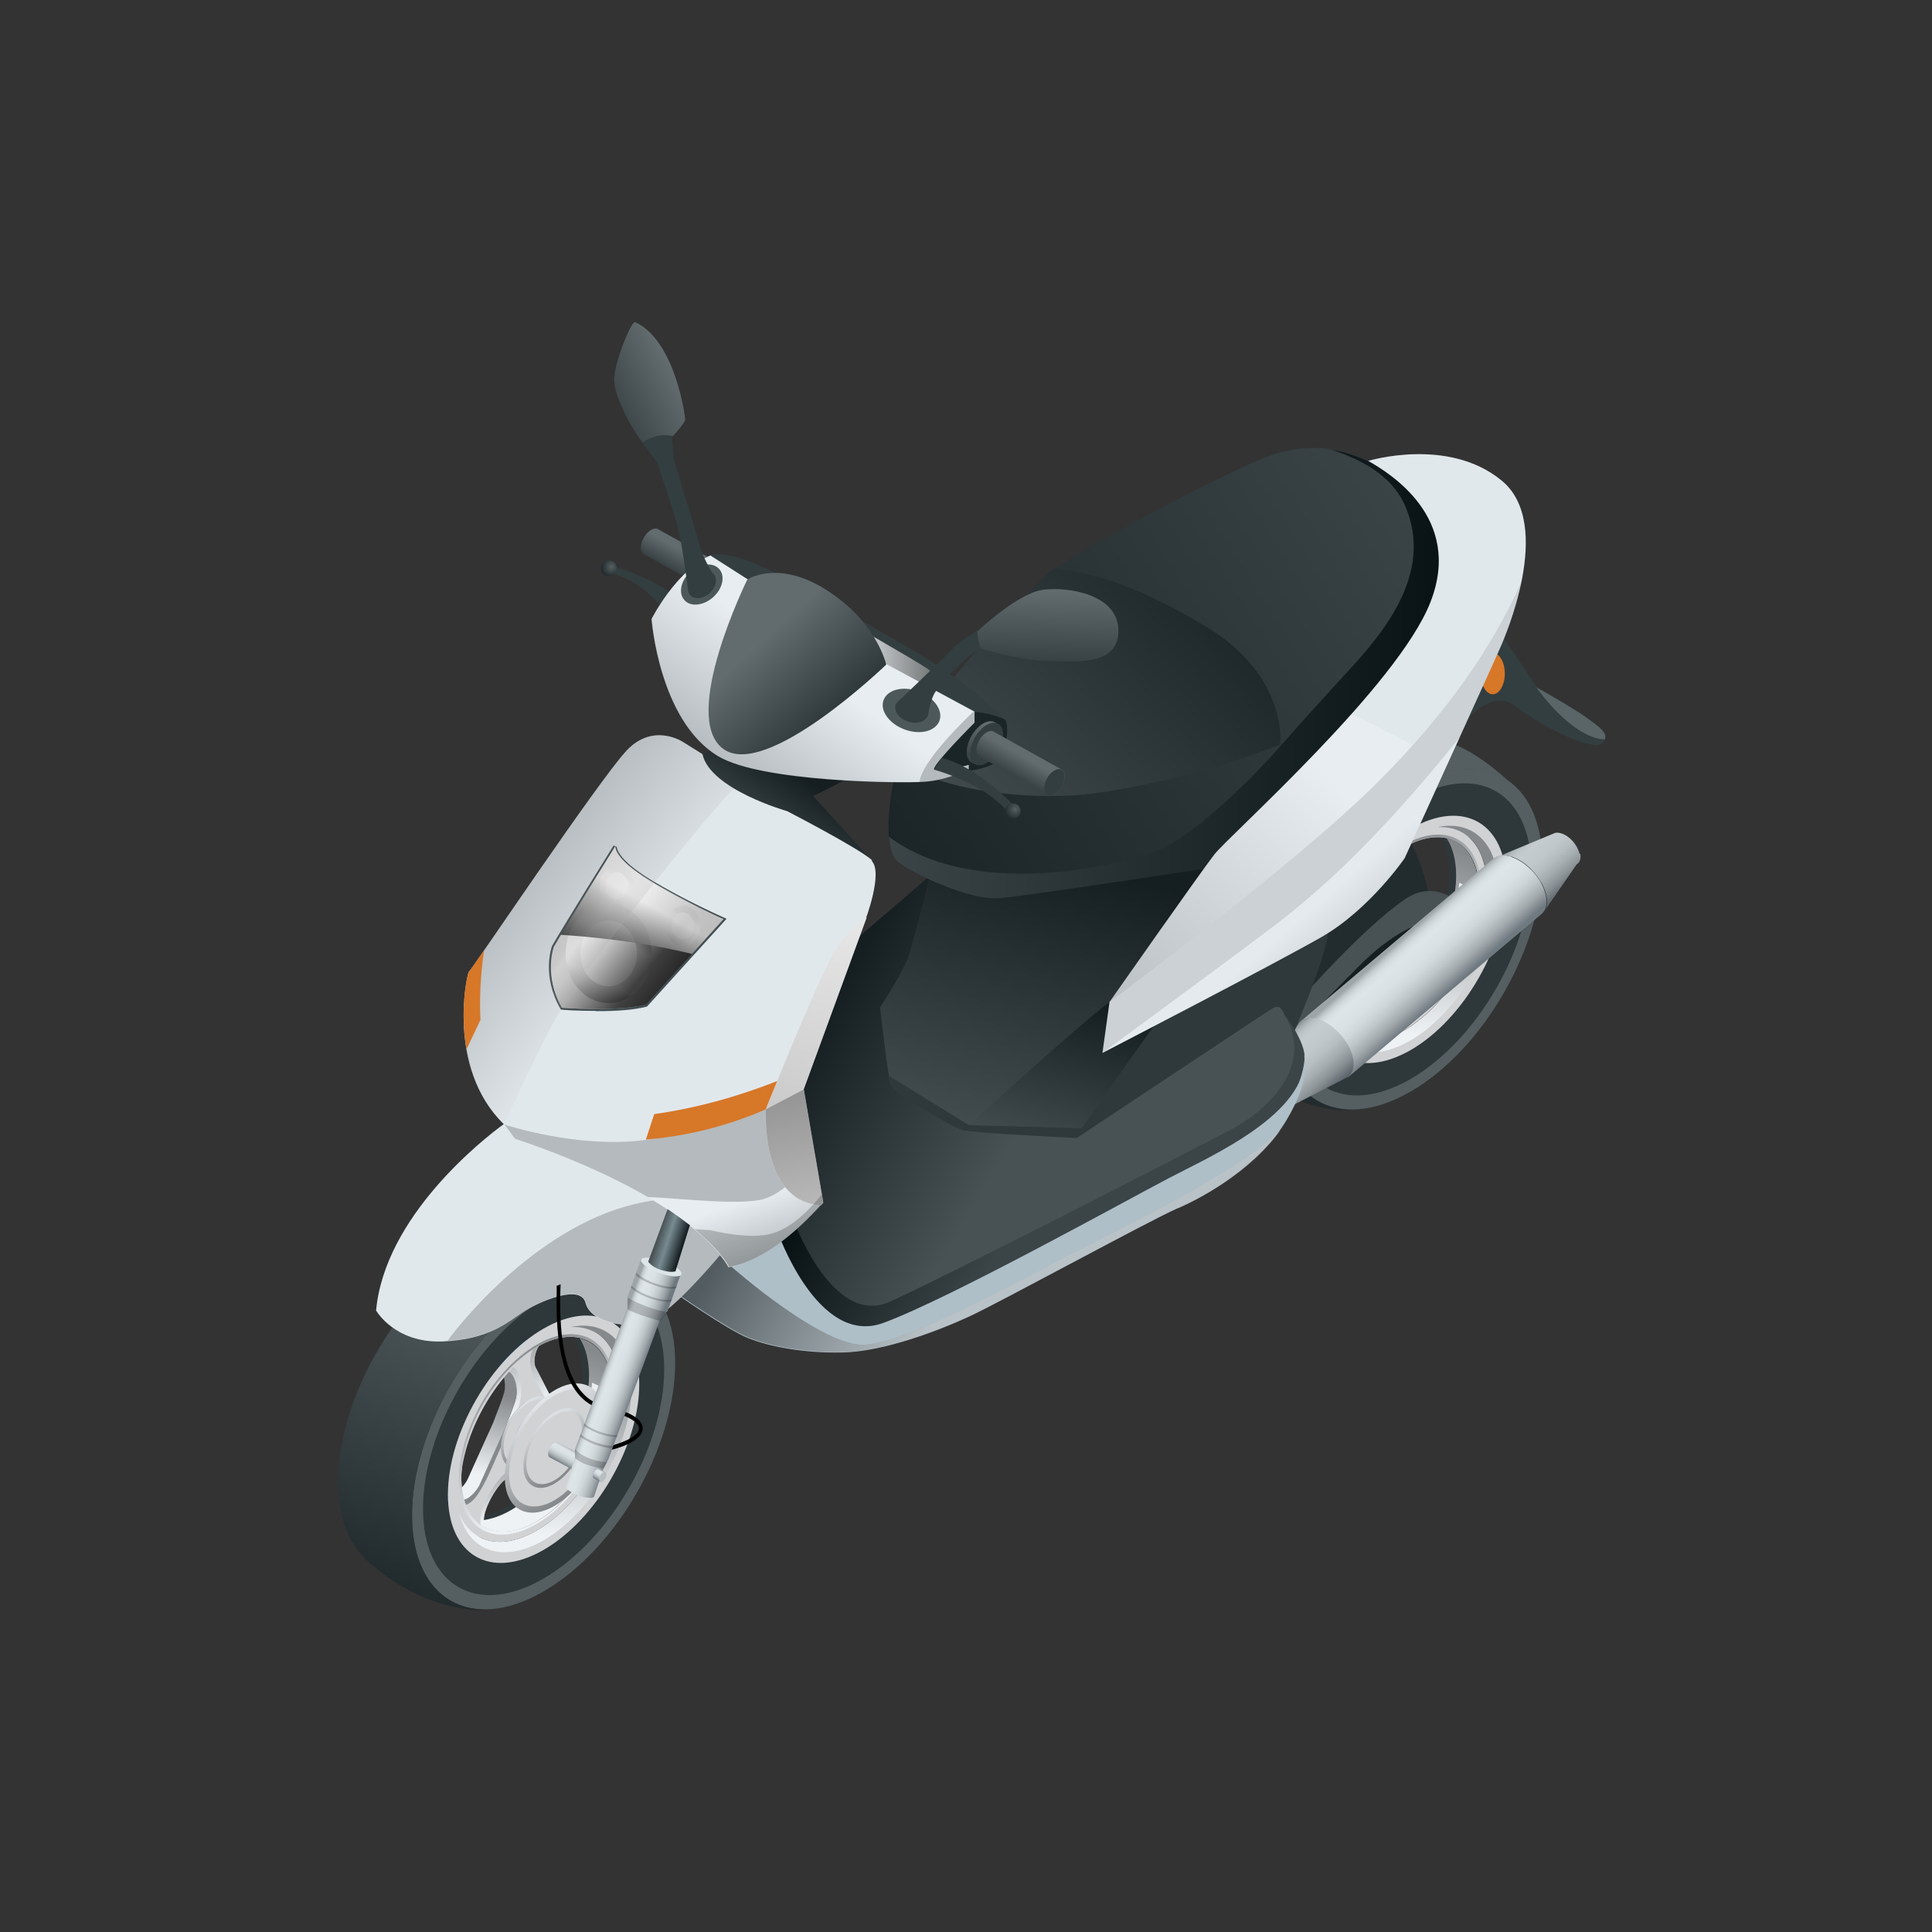 <svg width="120" height="120" viewBox="0 0 120 120" fill="none" xmlns="http://www.w3.org/2000/svg">
<rect x="0" y="0" width="120" height="120" fill="#333333" stroke="none"/>
<path d="M89.429 51.898C90.211 53.088 90.243 55.126 89.364 57.377C88.062 60.736 85.213 63.312 82.933 63.215C83.308 63.606 83.812 63.867 84.415 63.916C86.645 64.111 89.511 61.568 90.813 58.241C92.034 55.077 91.416 52.338 89.429 51.898Z" fill="#2E373A"/>
<path d="M89.853 52.06C90.635 53.267 90.667 55.305 89.788 57.539C88.486 60.898 85.636 63.475 83.357 63.377C83.731 63.768 84.236 64.029 84.822 64.078C87.053 64.274 89.918 61.73 91.221 58.403C92.442 55.24 91.823 52.5 89.837 52.06H89.853Z" fill="url(#paint0_linear_43_26567)"/>
<path d="M89.137 57.115C88.876 57.034 88.551 56.447 88.241 56.055C87.867 55.305 87.297 54.229 87.118 53.87C86.923 53.479 87.118 52.158 88.209 51.93C87.737 52.011 87.232 52.207 86.711 52.517C85.848 53.006 85.05 53.74 84.366 54.604C85.506 53.234 86.06 54.734 85.946 55.631C85.897 56.039 85.49 56.985 85.213 57.735C84.676 58.909 83.91 60.621 83.65 61.192C83.373 61.779 82.364 62.774 82.12 61.649C82.217 62.154 82.396 62.611 82.657 62.969C83.08 63.573 83.683 63.899 84.383 63.964C83.276 63.817 84.366 61.73 85.05 61.013C85.36 60.687 86.092 60.328 86.678 59.969C87.59 59.545 88.925 58.909 89.381 58.697C89.837 58.485 90.651 58.811 89.821 60.181C90.195 59.594 90.521 58.942 90.781 58.273C91.204 57.164 91.416 56.121 91.4 55.191C91.367 56.708 89.723 57.295 89.153 57.115H89.137Z" fill="#D0D2D4"/>
<path d="M83.65 61.191C83.91 60.62 84.675 58.908 85.213 57.734C85.49 56.984 85.897 56.038 85.945 55.63C86.027 54.913 85.701 53.836 85.001 54.081C85.18 54.407 85.245 54.88 85.213 55.255C85.164 55.663 84.757 56.609 84.48 57.359C83.943 58.533 83.178 60.245 82.917 60.816C82.787 61.109 82.461 61.501 82.152 61.696C82.429 62.74 83.389 61.778 83.666 61.191H83.65Z" fill="url(#paint1_linear_43_26567)"/>
<path d="M89.137 57.114C89.723 57.293 91.351 56.706 91.384 55.19L90.635 54.831C90.602 56.087 89.479 56.706 88.763 56.772C88.893 56.935 89.023 57.065 89.137 57.114Z" fill="#EAECEE"/>
<path d="M84.92 53.952C85.376 53.479 85.848 53.055 86.369 52.713C86.483 52.224 86.808 51.702 87.46 51.555C86.987 51.637 86.483 51.832 85.962 52.142C85.099 52.631 84.301 53.365 83.617 54.229C84.22 53.512 84.659 53.577 84.92 53.952Z" fill="#0080FF"/>
<path d="M82.656 62.969C82.412 62.61 82.233 62.186 82.135 61.697C81.81 61.876 81.5 61.844 81.386 61.273C81.484 61.778 81.663 62.235 81.924 62.594C82.249 63.067 82.689 63.36 83.194 63.507C82.998 63.36 82.819 63.181 82.673 62.969H82.656Z" fill="#0080FF"/>
<path d="M89.836 60.131H89.852V60.099L89.836 60.131Z" fill="#0080FF"/>
<path d="M89.853 60.098L89.999 59.821C90.455 58.81 89.82 58.533 89.397 58.696C89.446 58.94 89.364 59.316 89.055 59.837L89.836 60.131C89.836 60.131 89.836 60.114 89.853 60.098Z" fill="#9D9FA1"/>
<path d="M86.515 60.034C87.427 59.61 88.876 58.925 89.348 58.696C89.804 58.484 90.618 58.811 89.788 60.18C90.016 59.805 90.228 59.414 90.423 59.023C90.423 58.615 90.276 58.24 89.82 58.289C88.876 58.403 87.785 59.218 86.581 59.61C86.043 59.789 85.62 59.887 85.294 59.936C85.425 60.066 85.604 60.148 85.815 60.164C86.027 60.18 86.255 60.131 86.499 60.034H86.515Z" fill="url(#paint2_linear_43_26567)"/>
<path d="M88.16 55.957C88.013 55.794 87.834 55.696 87.606 55.68C87.639 55.762 87.655 55.843 87.704 55.908C88.404 57.343 88.713 57.767 90 57.376C90.618 57.18 91.074 56.609 91.351 56.137C91.4 55.81 91.416 55.501 91.416 55.207C91.383 56.724 89.739 57.311 89.169 57.131C88.876 57.033 88.518 56.349 88.192 55.974L88.16 55.957Z" fill="url(#paint3_linear_43_26567)"/>
<path d="M88.306 56.186C87.932 55.436 87.313 54.278 87.118 53.87C86.923 53.479 87.118 52.158 88.209 51.93C87.916 51.979 87.606 52.077 87.297 52.223C87.004 52.615 86.727 53.136 86.792 53.658C86.939 54.734 87.623 55.354 87.997 56.479C88.16 56.985 88.258 57.425 88.323 57.784C88.404 57.49 88.453 57.213 88.453 56.936C88.453 56.642 88.404 56.414 88.306 56.218V56.186Z" fill="url(#paint4_linear_43_26567)"/>
<path d="M85.148 57.93C85.148 57.93 85.148 57.93 85.148 57.963C85.034 58.289 84.985 58.615 84.969 58.925C85.034 58.827 85.082 58.713 85.131 58.583C86.157 56.365 86.466 55.582 86.076 54.343C85.897 53.756 85.424 53.723 85.05 53.821C84.806 54.066 84.578 54.326 84.35 54.62C85.49 53.25 86.043 54.75 85.929 55.647C85.88 56.087 85.392 57.18 85.131 57.947L85.148 57.93Z" fill="url(#paint5_linear_43_26567)"/>
<path d="M85.311 57.54C84.773 58.697 83.943 60.573 83.666 61.176C83.389 61.763 82.38 62.758 82.136 61.633C82.201 61.943 82.282 62.236 82.412 62.513C82.722 62.513 83.129 62.383 83.52 61.812C84.317 60.622 84.724 59.187 85.555 57.67C85.913 56.985 86.255 56.447 86.499 56.039C86.271 56.202 86.059 56.414 85.848 56.659C85.636 56.92 85.457 57.214 85.311 57.523V57.54Z" fill="url(#paint6_linear_43_26567)"/>
<path d="M86.824 59.854C86.824 59.854 86.824 59.854 86.841 59.854C87.085 59.691 87.345 59.463 87.573 59.169C87.492 59.202 87.41 59.234 87.313 59.267C85.587 60.05 84.968 60.408 84.073 62.039C83.633 62.822 83.649 63.425 83.747 63.8C83.942 63.882 84.17 63.931 84.382 63.947C83.275 63.8 84.366 61.713 85.05 60.995C85.391 60.637 86.238 60.245 86.824 59.838V59.854Z" fill="url(#paint7_linear_43_26567)"/>
<path d="M88.452 56.903C88.452 55.794 87.671 55.337 86.71 55.892C85.75 56.446 84.968 57.799 84.968 58.908C84.968 60.017 85.75 60.474 86.71 59.919C87.671 59.365 88.452 58.011 88.452 56.903Z" fill="url(#paint8_linear_43_26567)"/>
<path d="M88.29 57C88.29 55.989 87.59 55.582 86.71 56.087C85.831 56.593 85.131 57.816 85.131 58.827C85.131 59.838 85.831 60.245 86.71 59.74C87.59 59.234 88.29 58.011 88.29 57Z" fill="#D0D2D4"/>
<path d="M87.573 57.424C87.573 56.87 87.183 56.642 86.71 56.919C86.238 57.196 85.847 57.864 85.847 58.419C85.847 58.973 86.238 59.202 86.71 58.924C87.183 58.647 87.573 57.979 87.573 57.424Z" fill="url(#paint9_linear_43_26567)"/>
<path d="M87.622 48.88C83.096 51.489 79.433 57.849 79.433 63.067C79.433 68.285 83.096 70.405 87.622 67.796C92.132 65.187 95.796 58.827 95.796 53.609C95.796 48.391 92.132 46.271 87.622 48.88ZM87.622 65.22C84.334 67.111 81.68 65.578 81.68 61.779C81.68 57.979 84.334 53.364 87.622 51.473C90.911 49.581 93.565 51.114 93.565 54.914C93.565 58.713 90.911 63.328 87.622 65.22Z" fill="#2E373A"/>
<path d="M87.622 51.473C84.333 53.365 81.679 57.98 81.679 61.779C81.679 65.579 84.333 67.112 87.622 65.22C90.911 63.328 93.564 58.697 93.564 54.914C93.564 51.131 90.911 49.582 87.622 51.473ZM87.622 64.323C84.773 65.97 82.461 64.633 82.461 61.339C82.461 58.045 84.773 54.033 87.622 52.386C90.471 50.739 92.783 52.077 92.783 55.37C92.783 58.664 90.471 62.676 87.622 64.323Z" fill="#D0D2D4"/>
<path d="M87.183 52.076C84.334 53.723 82.022 57.735 82.022 61.029C82.022 64.323 84.334 65.66 87.183 64.013C90.032 62.366 92.344 58.354 92.344 55.06C92.344 51.766 90.032 50.429 87.183 52.076ZM84.855 64.094C82.624 63.899 81.859 61.029 83.145 57.686C84.431 54.343 87.297 51.815 89.544 52.011C91.774 52.206 92.556 55.077 91.253 58.419C89.967 61.762 87.101 64.29 84.855 64.094Z" fill="#D0D2D4"/>
<path d="M87.622 48.88C83.096 51.489 79.433 57.849 79.433 63.067C79.433 68.285 83.096 70.405 87.622 67.796C92.132 65.187 95.796 58.827 95.796 53.609C95.796 48.391 92.132 46.271 87.622 48.88ZM87.622 67.013C83.487 69.41 80.133 67.47 80.133 62.676C80.133 57.882 83.487 52.076 87.622 49.679C91.758 47.282 95.112 49.223 95.112 54.017C95.112 58.811 91.758 64.616 87.622 67.013Z" fill="#555E61"/>
<path d="M79.433 63.083C79.433 57.865 83.096 51.505 87.622 48.896C90.032 47.51 92.197 47.461 93.695 48.505C91.351 46.417 90.048 46.026 88.371 45.635C86.955 45.308 84.936 45.749 83.031 46.841C78.505 49.45 74.858 55.81 74.858 61.028C74.858 63.36 75.623 65.04 76.812 66.034C77.577 66.67 79.661 68.529 83.047 68.937C83.422 68.986 83.715 68.97 83.927 68.937C81.273 68.904 79.449 66.768 79.449 63.083H79.433Z" fill="url(#paint10_linear_43_26567)"/>
<path d="M89.592 51.848C87.296 51.636 84.349 54.261 83.014 57.686C81.679 61.11 82.477 64.062 84.773 64.274C87.068 64.486 90.015 61.86 91.35 58.436C92.685 55.011 91.888 52.06 89.592 51.848ZM84.854 64.094C82.624 63.898 81.858 61.029 83.145 57.686C84.431 54.343 87.296 51.815 89.543 52.011C91.773 52.206 92.555 55.077 91.252 58.419C89.966 61.762 87.101 64.29 84.854 64.094Z" fill="url(#paint11_linear_43_26567)"/>
<path d="M89.364 51.375C91.123 51.309 92.36 52.663 92.36 55.06C92.36 58.354 90.048 62.365 87.199 64.012C84.968 65.301 83.08 64.763 82.347 62.904C82.933 65.301 85.082 66.1 87.622 64.616C90.618 62.871 93.06 58.647 93.06 55.174C93.06 52.402 91.513 50.951 89.364 51.358V51.375Z" fill="url(#paint12_linear_43_26567)"/>
<path d="M87.101 51.424C87.313 51.57 88.973 54.75 88.713 56.365C88.436 57.995 79.53 64.257 79.53 64.257V55.337L87.101 51.407V51.424Z" fill="#222B2E"/>
<path d="M91.758 57.311C91.758 57.311 89.771 54.066 87.183 55.909C84.594 57.751 81.354 61.388 80.003 62.953C78.651 64.519 75.704 67.405 73.327 67.992L71.976 70.21C71.976 70.21 77.414 69.15 79.872 67.845C82.347 66.541 88.192 62.415 89.902 60.572C91.627 58.746 91.741 57.295 91.741 57.295L91.758 57.311Z" fill="url(#paint13_linear_43_26567)"/>
<path d="M88.713 57.261C88.323 57.261 86.532 57.832 84.366 60.05C82.185 62.268 77.675 66.817 77.675 66.817C77.675 66.817 78.88 66.768 81.68 64.404C84.48 62.039 88.73 57.261 88.73 57.261H88.713Z" fill="url(#paint14_linear_43_26567)"/>
<path d="M93.89 53.218C93.402 53.055 93.011 53.104 92.751 53.332L80.817 63.41L83.747 66.9L95.763 56.757C96.023 56.528 96.121 56.137 96.023 55.648C95.828 54.637 94.867 53.56 93.89 53.234V53.218Z" fill="url(#paint15_linear_43_26567)"/>
<path d="M81.924 63.312C81.354 63.116 80.898 63.23 80.67 63.556L78.488 66.965C78.619 66.85 78.83 66.818 79.091 66.899C79.612 67.079 80.1 67.65 80.214 68.171C80.279 68.449 80.214 68.661 80.051 68.775L83.617 66.948C83.991 66.769 84.154 66.329 84.04 65.725C83.845 64.714 82.884 63.638 81.907 63.312H81.924Z" fill="url(#paint16_linear_43_26567)"/>
<path d="M57.828 54.376C57.828 54.376 56.802 58.191 56.493 59.252C56.167 60.311 54.669 62.578 54.669 62.578C54.669 62.578 55.174 67.046 55.321 67.421C55.467 67.796 59.033 69.998 59.83 70.193C60.628 70.389 66.88 70.683 66.88 70.683C66.88 70.683 67.841 70.047 69.208 69.133C72.692 64.29 76.909 54.865 76.909 54.865L71.96 52.158L57.877 53.854C57.877 53.854 57.714 54.18 57.453 54.718L57.828 54.392V54.376Z" fill="url(#paint17_linear_43_26567)"/>
<path d="M68.915 62.234C66.798 63.833 60.335 69.752 60.335 69.752V70.257C62.06 70.437 66.863 70.665 66.863 70.665C66.863 70.665 67.824 70.029 69.192 69.116C70.461 67.355 71.813 65.007 73.034 62.707C72.252 62.088 70.527 61.011 68.898 62.234H68.915Z" fill="url(#paint18_linear_43_26567)"/>
<path d="M80.524 64.503C80.442 64.095 79.824 63.149 79.775 63.002C79.726 62.856 79.531 62.318 79.026 62.611C78.521 62.921 66.864 70.667 66.864 70.667C66.864 70.667 60.612 70.373 59.814 70.177C59.017 69.982 55.451 67.78 55.304 67.405C55.158 67.03 54.653 62.562 54.653 62.562C54.653 62.562 56.167 60.295 56.477 59.236C56.802 58.176 57.812 54.36 57.812 54.36L50.485 60.638C50.485 60.638 44.754 73.39 47.538 78.086C50.322 82.783 54.962 82.815 58.87 81.152C62.778 79.489 75.754 71.824 77.528 70.406C79.303 68.987 80.947 66.508 80.524 64.47V64.503Z" fill="url(#paint19_linear_43_26567)"/>
<path d="M55.321 67.421C55.468 67.796 59.033 69.998 59.831 70.194C60.629 70.389 66.881 70.683 66.881 70.683C66.881 70.683 78.538 62.921 79.043 62.627C79.547 62.317 79.726 62.855 79.791 63.018C79.84 63.133 80.166 63.654 80.378 64.095C81.224 62.073 82.689 58.404 82.462 57.637C82.168 56.561 76.34 58.012 74.582 59.953C72.823 61.893 67.19 70.079 67.19 70.079L60.173 69.884L55.207 66.818C55.256 67.144 55.305 67.372 55.321 67.454V67.421Z" fill="#2F383B"/>
<path d="M81.029 65.577C80.98 64.55 79.726 62.919 79.726 62.919C81.778 66.246 78.619 69.034 76.405 70.192C74.191 71.35 58.789 79.275 55.256 80.857C51.723 82.439 49.329 75.883 49.329 75.883L46.904 77.318C47.197 78.46 51.967 83.156 53.839 83.107C55.712 83.058 70.902 74.53 75.526 72.426C80.133 70.323 81.078 66.605 81.029 65.577Z" fill="url(#paint20_linear_43_26567)"/>
<path d="M35.572 82.945C36.353 84.151 36.386 86.173 35.507 88.424C34.204 91.783 31.371 94.359 29.092 94.262C29.466 94.653 29.971 94.914 30.557 94.963C32.804 95.159 35.653 92.615 36.956 89.288C38.177 86.124 37.558 83.385 35.572 82.945Z" fill="#2E373A"/>
<path d="M35.995 83.108C36.777 84.315 36.809 86.353 35.93 88.587C34.627 91.947 31.778 94.523 29.499 94.442C29.873 94.833 30.378 95.078 30.98 95.143C33.211 95.338 36.077 92.795 37.379 89.468C38.6 86.304 37.981 83.565 35.995 83.125V83.108Z" fill="url(#paint21_linear_43_26567)"/>
<path d="M35.279 88.164C35.018 88.082 34.693 87.495 34.383 87.104C34.009 86.354 33.439 85.278 33.26 84.919C33.065 84.528 33.26 83.207 34.351 82.978C33.879 83.06 33.374 83.256 32.853 83.565C31.99 84.055 31.192 84.788 30.508 85.653C31.648 84.283 32.202 85.783 32.088 86.68C32.039 87.088 31.632 88.034 31.355 88.784C30.818 89.958 30.052 91.67 29.792 92.241C29.515 92.828 28.506 93.822 28.262 92.697C28.359 93.203 28.538 93.659 28.799 94.018C29.222 94.621 29.825 94.948 30.525 95.013C29.418 94.866 30.508 92.779 31.192 92.061C31.502 91.735 32.234 91.376 32.82 91.018C33.732 90.594 35.067 89.958 35.523 89.746C35.979 89.534 36.793 89.86 35.963 91.246C36.337 90.659 36.663 90.007 36.923 89.338C37.346 88.229 37.558 87.186 37.542 86.256C37.509 87.773 35.865 88.36 35.295 88.18L35.279 88.164Z" fill="#D0D2D4"/>
<path d="M29.792 92.223C30.052 91.652 30.817 89.94 31.355 88.766C31.631 88.016 32.038 87.07 32.087 86.662C32.169 85.945 31.843 84.869 31.143 85.113C31.322 85.439 31.387 85.912 31.355 86.287C31.306 86.695 30.899 87.641 30.622 88.391C30.085 89.565 29.32 91.277 29.059 91.848C28.929 92.142 28.603 92.533 28.294 92.712C28.571 93.756 29.531 92.794 29.808 92.207L29.792 92.223Z" fill="url(#paint22_linear_43_26567)"/>
<path d="M35.279 88.162C35.865 88.342 37.493 87.755 37.526 86.238L36.777 85.879C36.744 87.135 35.621 87.755 34.904 87.82C35.035 87.983 35.165 88.114 35.279 88.162Z" fill="#EAECEE"/>
<path d="M31.062 84.999C31.518 84.526 31.99 84.103 32.511 83.76C32.625 83.271 32.95 82.749 33.602 82.602C33.13 82.684 32.625 82.879 32.104 83.189C31.241 83.678 30.443 84.412 29.759 85.277C30.362 84.559 30.801 84.624 31.062 84.999Z" fill="#0080FF"/>
<path d="M28.798 94C28.554 93.641 28.375 93.217 28.277 92.728C27.952 92.907 27.642 92.875 27.528 92.304C27.626 92.809 27.805 93.266 28.066 93.625C28.391 94.098 28.831 94.391 29.336 94.538C29.14 94.391 28.961 94.212 28.815 94H28.798Z" fill="#0080FF"/>
<path d="M36.011 91.13L36.158 90.853C36.613 89.826 35.978 89.565 35.555 89.712C35.604 89.956 35.523 90.331 35.213 90.853L35.995 91.147C35.995 91.147 35.995 91.13 36.011 91.114V91.13Z" fill="#9D9FA1"/>
<path d="M32.657 91.066C33.569 90.642 35.018 89.957 35.49 89.729C35.946 89.517 36.76 89.843 35.93 91.229C36.158 90.854 36.37 90.462 36.565 90.071C36.565 89.663 36.418 89.288 35.962 89.337C35.018 89.451 33.927 90.267 32.722 90.658C32.185 90.837 31.762 90.935 31.436 90.984C31.567 91.115 31.746 91.196 31.941 91.213C32.153 91.229 32.381 91.18 32.625 91.082L32.657 91.066Z" fill="url(#paint23_linear_43_26567)"/>
<path d="M34.302 87.006C34.155 86.843 33.976 86.745 33.748 86.728C33.781 86.81 33.797 86.891 33.846 86.957C34.546 88.392 34.855 88.816 36.142 88.424C36.76 88.229 37.216 87.658 37.493 87.185C37.542 86.859 37.558 86.549 37.558 86.256C37.526 87.772 35.881 88.359 35.311 88.18C35.018 88.082 34.66 87.397 34.334 87.022L34.302 87.006Z" fill="url(#paint24_linear_43_26567)"/>
<path d="M34.448 87.234C34.074 86.484 33.455 85.31 33.26 84.919C33.065 84.528 33.26 83.207 34.351 82.978C34.058 83.027 33.748 83.125 33.439 83.272C33.146 83.663 32.869 84.185 32.934 84.707C33.081 85.783 33.765 86.403 34.139 87.528C34.302 88.034 34.4 88.474 34.465 88.832C34.546 88.539 34.595 88.262 34.595 87.985C34.595 87.707 34.546 87.463 34.448 87.267V87.234Z" fill="url(#paint25_linear_43_26567)"/>
<path d="M31.29 88.979C31.29 88.979 31.29 88.979 31.29 89.011C31.176 89.338 31.127 89.664 31.111 89.974C31.16 89.876 31.225 89.762 31.274 89.631C32.3 87.413 32.609 86.631 32.218 85.391C32.039 84.804 31.567 84.772 31.209 84.87C30.965 85.114 30.737 85.375 30.509 85.669C31.648 84.299 32.202 85.799 32.088 86.696C32.039 87.136 31.551 88.229 31.29 88.995V88.979Z" fill="url(#paint26_linear_43_26567)"/>
<path d="M31.453 88.571C30.915 89.729 30.085 91.604 29.808 92.207C29.531 92.794 28.522 93.789 28.278 92.664C28.343 92.974 28.424 93.267 28.555 93.544C28.864 93.544 29.271 93.414 29.662 92.843C30.459 91.653 30.866 90.218 31.697 88.701C32.055 88.016 32.397 87.478 32.641 87.071C32.413 87.234 32.202 87.446 31.99 87.69C31.778 87.968 31.599 88.245 31.453 88.555V88.571Z" fill="url(#paint27_linear_43_26567)"/>
<path d="M32.966 90.904C32.966 90.904 32.966 90.904 32.983 90.904C33.227 90.741 33.487 90.513 33.715 90.219C33.634 90.252 33.553 90.284 33.455 90.317C31.729 91.1 31.11 91.458 30.215 93.089C29.775 93.872 29.791 94.475 29.889 94.85C30.085 94.932 30.312 94.964 30.524 94.997C29.417 94.85 30.508 92.763 31.192 92.045C31.534 91.687 32.38 91.295 32.966 90.888V90.904Z" fill="url(#paint28_linear_43_26567)"/>
<path d="M34.594 87.952C34.594 86.843 33.813 86.387 32.852 86.941C31.892 87.496 31.11 88.849 31.11 89.958C31.11 91.067 31.892 91.523 32.852 90.969C33.813 90.415 34.594 89.061 34.594 87.952Z" fill="url(#paint29_linear_43_26567)"/>
<path d="M34.432 88.049C34.432 87.038 33.732 86.63 32.853 87.136C31.974 87.641 31.274 88.864 31.274 89.875C31.274 90.886 31.974 91.294 32.853 90.788C33.732 90.283 34.432 89.06 34.432 88.049Z" fill="#D0D2D4"/>
<path d="M33.715 88.457C33.715 87.902 33.324 87.674 32.852 87.951C32.38 88.228 31.989 88.897 31.989 89.451C31.989 90.006 32.38 90.234 32.852 89.957C33.324 89.68 33.715 89.011 33.715 88.457Z" fill="url(#paint30_linear_43_26567)"/>
<path d="M33.764 79.928C29.238 82.538 25.591 88.897 25.591 94.115C25.591 99.334 29.254 101.454 33.764 98.844C38.29 96.235 41.937 89.876 41.937 84.657C41.937 79.439 38.274 77.319 33.764 79.928ZM33.764 96.268C30.475 98.16 27.822 96.627 27.822 92.827C27.822 89.028 30.475 84.413 33.764 82.521C37.053 80.63 39.707 82.163 39.707 85.962C39.707 89.762 37.053 94.376 33.764 96.268Z" fill="#2E373A"/>
<path d="M33.764 82.52C30.475 84.412 27.821 89.027 27.821 92.826C27.821 96.626 30.475 98.159 33.764 96.267C37.053 94.376 39.706 89.761 39.706 85.961C39.706 82.162 37.053 80.629 33.764 82.52ZM33.764 95.354C30.915 97.001 28.603 95.664 28.603 92.37C28.603 89.076 30.915 85.064 33.764 83.417C36.613 81.77 38.925 83.108 38.925 86.402C38.925 89.696 36.613 93.707 33.764 95.354Z" fill="#D0D2D4"/>
<path d="M33.342 83.124C30.492 84.772 28.18 88.783 28.18 92.077C28.18 95.371 30.492 96.708 33.342 95.061C36.191 93.414 38.503 89.403 38.503 86.109C38.503 82.815 36.191 81.478 33.342 83.124ZM30.997 95.126C28.767 94.931 27.985 92.061 29.288 88.718C30.574 85.375 33.439 82.847 35.686 83.043C37.917 83.239 38.698 86.109 37.396 89.452C36.109 92.794 33.244 95.322 30.997 95.126Z" fill="#D0D2D4"/>
<path d="M33.764 79.928C29.238 82.538 25.591 88.897 25.591 94.115C25.591 99.334 29.254 101.454 33.764 98.844C38.29 96.235 41.937 89.876 41.937 84.657C41.937 79.439 38.274 77.319 33.764 79.928ZM33.764 98.046C29.629 100.443 26.275 98.502 26.275 93.708C26.275 88.914 29.629 83.108 33.764 80.711C37.9 78.314 41.254 80.255 41.254 85.049C41.254 89.843 37.9 95.648 33.764 98.046Z" fill="#555E61"/>
<path d="M25.591 94.115C25.591 88.897 29.255 82.538 33.764 79.928C36.174 78.542 38.339 78.493 39.837 79.537C37.493 77.45 36.19 77.058 34.513 76.667C33.097 76.341 31.078 76.781 29.173 77.874C24.663 80.483 21 86.843 21 92.061C21 94.393 21.765 96.072 22.954 97.067C23.719 97.703 25.803 99.562 29.189 99.97C29.564 100.019 29.857 100.002 30.069 99.97C27.415 99.937 25.591 97.801 25.591 94.115Z" fill="url(#paint31_linear_43_26567)"/>
<path d="M35.734 82.88C33.438 82.668 30.492 85.293 29.157 88.718C27.822 92.142 28.619 95.094 30.915 95.306C33.211 95.518 36.157 92.892 37.492 89.468C38.828 86.044 38.03 83.092 35.734 82.88ZM30.996 95.127C28.766 94.931 27.984 92.061 29.287 88.718C30.573 85.375 33.438 82.847 35.685 83.043C37.916 83.239 38.697 86.109 37.395 89.452C36.108 92.795 33.243 95.322 30.996 95.127Z" fill="url(#paint32_linear_43_26567)"/>
<path d="M35.506 82.423C37.264 82.358 38.502 83.711 38.502 86.108C38.502 89.402 36.19 93.414 33.341 95.061C31.11 96.349 29.222 95.811 28.505 93.952C29.091 96.349 31.224 97.148 33.78 95.664C36.776 93.919 39.218 89.696 39.218 86.222C39.218 83.45 37.672 81.999 35.522 82.407L35.506 82.423Z" fill="url(#paint33_linear_43_26567)"/>
<path d="M37.542 88.146C37.542 86.173 36.158 85.358 34.448 86.352C32.739 87.347 31.355 89.744 31.355 91.734C31.355 93.723 32.739 94.522 34.448 93.528C36.158 92.533 37.542 90.136 37.542 88.162V88.146Z" fill="url(#paint34_linear_43_26567)"/>
<path d="M37.249 88.309C37.249 86.516 35.995 85.782 34.432 86.679C32.886 87.576 31.616 89.761 31.616 91.554C31.616 93.348 32.869 94.082 34.432 93.185C35.979 92.288 37.249 90.103 37.249 88.309Z" fill="#D0D2D4"/>
<path d="M36.353 88.831C36.353 87.608 35.49 87.103 34.432 87.723C33.374 88.342 32.511 89.826 32.511 91.049C32.511 92.272 33.374 92.761 34.432 92.158C35.49 91.538 36.353 90.055 36.353 88.831Z" fill="url(#paint35_linear_43_26567)"/>
<path d="M36.174 88.93C36.174 87.821 35.392 87.365 34.432 87.919C33.471 88.473 32.69 89.827 32.69 90.936C32.69 92.045 33.471 92.501 34.432 91.947C35.392 91.392 36.174 90.039 36.174 88.93Z" fill="#D0D2D4"/>
<path d="M81.028 65.579C81.224 69.166 75.281 71.775 72.627 73.161C69.974 74.547 59 80.646 54.881 82.163C50.778 83.696 48.271 76.439 48.271 76.439L43.794 75.836L41.775 80.206C41.775 80.206 45.21 82.62 46.464 83.109C47.717 83.614 49.818 84.055 52.325 84.005C54.849 83.957 58.235 82.685 60.238 81.755C62.224 80.826 71.325 75.852 73.132 75.053C74.956 74.27 78.244 72.346 79.889 69.606C81.533 66.867 80.996 65.579 80.996 65.579H81.028Z" fill="#AEBFC8"/>
<g style="mix-blend-mode:multiply" opacity="0.2">
<path d="M73.164 75.052C74.858 74.318 77.821 72.622 79.547 70.176C76.535 73.046 69.469 76.34 65.822 78.248C61.637 80.45 56.476 83.205 53.855 83.515C51.234 83.825 45.405 78.656 45.405 78.656L45.275 77.563L43.061 77.449L41.807 80.172C41.807 80.172 45.242 82.586 46.496 83.075C47.75 83.58 49.85 84.021 52.357 83.972C54.881 83.923 58.267 82.651 60.27 81.721C62.256 80.792 71.357 75.818 73.164 75.019V75.052Z" fill="black"/>
</g>
<path style="mix-blend-mode:multiply" opacity="0.4" d="M73.164 75.052C74.858 74.318 77.821 72.622 79.547 70.176C76.535 73.046 69.469 76.34 65.822 78.248C61.637 80.45 56.476 83.205 53.855 83.515C51.234 83.825 45.405 78.656 45.405 78.656L45.275 77.563L43.061 77.449L41.807 80.172C41.807 80.172 45.242 82.586 46.496 83.075C47.75 83.58 49.85 84.021 52.357 83.972C54.881 83.923 58.267 82.651 60.27 81.721C62.256 80.792 71.357 75.818 73.164 75.019V75.052Z" fill="url(#paint36_linear_43_26567)"/>
<path d="M52.878 48.244L50.501 49.451C50.501 49.451 54.05 53.283 54.36 53.756C54.653 54.245 41.709 47.526 41.709 47.526L43.647 46.842L46.301 45.667L52.895 48.244H52.878Z" fill="url(#paint37_linear_43_26567)"/>
<path d="M75.249 53.87C75.249 53.87 63.64 55.663 61.98 55.778C60.319 55.892 56.949 54.408 55.76 53.511C54.572 52.614 55.435 47.494 56.379 45.798C57.307 44.102 64.112 36.438 65.268 35.492C66.424 34.562 77.023 28.692 79.612 28.072C82.201 27.452 83.715 28.121 84.985 28.627C86.271 29.148 91.839 32.344 89.853 37.856C87.883 43.368 75.249 53.853 75.249 53.853V53.87Z" fill="url(#paint38_linear_43_26567)"/>
<path d="M68.622 49.189C74.841 48.211 79.514 46.237 79.514 46.237C79.514 46.237 80.051 41.981 74.841 38.883C70.918 36.551 68.329 35.654 65.496 35.312C65.382 35.377 65.301 35.442 65.236 35.491C64.08 36.421 57.29 44.101 56.346 45.797C56.151 46.156 55.939 46.694 55.776 47.297C58.316 49.042 64.014 49.906 68.622 49.189Z" fill="url(#paint39_linear_43_26567)"/>
<path d="M89.853 37.873C91.84 32.361 86.255 29.149 84.985 28.643C84.318 28.366 83.585 28.056 82.673 27.926C84.594 28.546 86.402 29.557 87.199 31.253C89.283 35.721 85.539 39.716 83.487 41.95C81.436 44.184 80.28 45.489 79.14 46.777C77.984 48.081 74.321 51.816 71.977 52.794C69.713 53.74 60.515 55.958 55.207 51.962C55.272 52.696 55.435 53.267 55.761 53.528C56.949 54.425 60.336 55.909 61.98 55.794C63.641 55.68 75.249 53.887 75.249 53.887C75.249 53.887 87.867 43.401 89.853 37.889V37.873Z" fill="url(#paint40_linear_43_26567)"/>
<path d="M90.243 45.814C90.243 45.814 92.295 42.471 94.118 43.858C95.942 45.26 99.002 46.695 99.523 46.157C100.044 45.619 99.507 45.26 98.579 44.575C97.651 43.906 95.453 42.683 95.453 42.683L93.027 39.063L90.259 45.814H90.243Z" fill="#333E40"/>
<path d="M93.467 41.835C93.467 42.553 93.125 43.123 92.718 43.123C92.311 43.123 91.969 42.553 91.969 41.835C91.969 41.117 92.311 40.547 92.718 40.547C93.125 40.547 93.467 41.134 93.467 41.835Z" fill="#D77728"/>
<path d="M68.915 62.235C68.915 62.235 74.516 54.245 75.428 53.071C76.34 51.897 86.841 42.602 88.86 37.367C90.879 32.133 86.287 29.377 84.985 28.627C84.985 28.627 89.951 27.11 93.272 29.85C96.61 32.589 93.337 39.83 93.272 40.025C93.207 40.221 87.248 53.299 87.248 53.299C87.248 53.299 85.066 56.495 82.07 58.207C79.075 59.92 68.476 65.399 68.476 65.399L68.915 62.235Z" fill="#E1E8EC"/>
<path d="M62.517 44.886C62.403 44.282 58.642 41.494 56.607 40.336C54.588 39.178 51.332 37.189 48.124 35.574C44.917 33.976 44.103 34.514 44.103 34.514L57.47 48.228L60.107 47.837C60.107 47.837 60.514 47.902 61.524 47.511C62.517 47.12 62.614 45.472 62.501 44.869L62.517 44.886Z" fill="#333E40"/>
<path d="M57.486 48.244L60.124 47.853C60.124 47.853 60.531 47.918 61.54 47.526C62.533 47.135 62.631 45.488 62.517 44.885C62.517 44.836 62.468 44.771 62.419 44.689C61.947 44.477 61.198 44.233 60.449 44.216C59.179 44.216 57.047 46.711 57.014 46.891C56.998 46.956 56.9 47.2 56.786 47.494L57.502 48.228L57.486 48.244Z" fill="#1A2527"/>
<path d="M56.51 42.439C56.51 42.439 58.529 42.162 57.617 41.542C56.705 40.922 51.983 38.248 51.983 38.248L52.179 40.678L56.526 42.439H56.51Z" fill="url(#paint41_linear_43_26567)"/>
<path d="M37.965 35.133L37.916 35.574C40.016 36.144 41.156 37.808 41.156 37.808L42.035 37.09C40.358 35.769 37.965 35.133 37.965 35.133Z" fill="#333E40"/>
<path d="M45.112 35.231L40.928 32.9C40.814 32.802 40.635 32.802 40.439 32.916C40.097 33.111 39.804 33.601 39.804 34.008C39.804 34.204 39.869 34.351 39.983 34.416L44.184 36.764C44.298 36.846 44.461 36.846 44.656 36.732C44.998 36.536 45.291 36.047 45.291 35.639C45.291 35.443 45.226 35.297 45.112 35.231Z" fill="url(#paint42_linear_43_26567)"/>
<path d="M60.531 44.233V44.886C60.531 44.886 58.007 47.397 58.007 47.788C58.007 47.788 59.244 47.788 60.172 47.511V47.788C60.172 47.788 58.87 48.457 57.437 48.555C56.004 48.653 47.31 48.587 44.608 46.973C40.928 44.772 40.472 38.444 40.472 38.444C40.472 38.444 41.954 35.493 44.119 34.498L46.415 35.966L55.028 41.233L60.531 44.201V44.233Z" fill="#E1E8EC"/>
<path style="mix-blend-mode:multiply" opacity="0.2" d="M57.111 48.571C57.274 47.266 60.01 44.641 60.465 44.2L60.531 44.233L55.028 41.265L46.415 35.998L44.119 34.53C41.954 35.525 40.472 38.477 40.472 38.477C40.472 38.477 40.928 44.804 44.608 47.005C47.147 48.522 54.979 48.652 57.095 48.587L57.111 48.571Z" fill="url(#paint43_linear_43_26567)"/>
<g style="mix-blend-mode:multiply" opacity="0.2">
<path d="M60.465 44.2C59.993 44.64 57.258 47.266 57.111 48.57C57.241 48.57 57.355 48.57 57.453 48.57C58.886 48.489 60.188 47.804 60.188 47.804V47.527C59.26 47.804 58.023 47.804 58.023 47.804C58.023 47.396 60.546 44.901 60.546 44.901V44.249L60.481 44.216L60.465 44.2Z" fill="black"/>
</g>
<path d="M58.349 44.77C58.105 45.422 57.144 45.667 56.184 45.308C55.223 44.95 54.637 44.134 54.881 43.482C55.125 42.83 56.086 42.585 57.047 42.944C58.007 43.303 58.593 44.118 58.349 44.77Z" fill="#4D585A"/>
<path d="M44.282 37.106C43.679 37.627 42.881 37.709 42.507 37.269C42.116 36.828 42.295 36.046 42.881 35.508C43.484 34.986 44.282 34.904 44.672 35.345C45.063 35.785 44.884 36.568 44.282 37.106Z" fill="#4D585A"/>
<path d="M44.07 36.845C43.663 37.204 43.126 37.253 42.865 36.959C42.605 36.666 42.719 36.128 43.126 35.769C43.533 35.41 44.07 35.361 44.331 35.655C44.591 35.948 44.477 36.487 44.07 36.845Z" fill="#333E40"/>
<path d="M57.584 44.494C57.453 44.853 56.9 45 56.362 44.804C55.825 44.608 55.499 44.152 55.63 43.777C55.76 43.418 56.313 43.271 56.851 43.467C57.388 43.663 57.714 44.119 57.584 44.494Z" fill="#333E40"/>
<path d="M60.709 39.145C60.709 39.145 59.553 39.879 59.195 40.27C58.837 40.662 55.776 43.581 55.776 43.581L57.616 44.559C57.616 44.559 57.73 43.695 58.007 43.124C58.3 42.553 60.416 40.303 60.937 40.303L61.719 39.748L60.693 39.145H60.709Z" fill="#333E40"/>
<path d="M40.635 26.23L39.902 27.486L40.814 28.725C40.814 28.725 41.889 31.824 42.149 32.949C42.41 34.058 42.719 36.536 42.719 36.536L44.461 35.917C44.461 35.917 43.777 34.938 43.5 34.009C43.24 33.079 41.84 28.497 41.84 28.497L41.742 27.078L40.635 26.23Z" fill="#333E40"/>
<path d="M51.267 36.601C48.271 34.742 46.415 35.998 46.415 35.998C46.415 35.998 42.231 44.494 44.901 46.499C47.555 48.505 55.044 41.281 55.044 41.281C55.044 41.281 54.458 38.59 51.283 36.617L51.267 36.601Z" fill="url(#paint44_linear_43_26567)"/>
<path d="M60.71 39.211C60.71 39.211 63.201 36.846 64.78 36.634C66.359 36.422 69.502 36.928 69.469 39.211C69.437 41.477 66.587 41.053 65.008 41.053C63.429 41.053 60.938 40.287 60.938 40.287C60.938 40.287 60.71 39.814 60.71 39.211Z" fill="url(#paint45_linear_43_26567)"/>
<path d="M39.43 20.017C39.218 19.919 38.095 22.642 38.144 23.653C38.193 24.664 39.169 26.539 39.902 27.485C39.902 27.485 40.846 26.817 41.791 27.094C41.791 27.094 42.539 26.295 42.556 26.05C42.556 25.822 41.921 21.109 39.43 20V20.017Z" fill="url(#paint46_linear_43_26567)"/>
<path d="M62.093 45.521C62.093 46.173 61.637 46.972 61.068 47.298C60.498 47.624 60.042 47.364 60.042 46.711C60.042 46.059 60.498 45.276 61.068 44.934C61.637 44.608 62.093 44.869 62.093 45.521Z" fill="url(#paint47_linear_43_26567)"/>
<path d="M62.305 45.618C62.305 46.27 61.849 47.069 61.279 47.395C60.709 47.721 60.253 47.46 60.253 46.808C60.253 46.156 60.709 45.357 61.279 45.031C61.849 44.704 62.305 44.965 62.305 45.618Z" fill="#333E40"/>
<path d="M65.952 47.804L61.768 45.472C61.654 45.374 61.475 45.374 61.28 45.488C60.938 45.684 60.645 46.189 60.645 46.581C60.645 46.776 60.71 46.923 60.824 46.988L65.024 49.337C65.138 49.418 65.301 49.418 65.496 49.304C65.838 49.108 66.132 48.603 66.132 48.211C66.132 48.016 66.066 47.869 65.952 47.804Z" fill="url(#paint48_linear_43_26567)"/>
<path d="M66.131 48.211C66.131 48.618 65.854 49.107 65.496 49.303C65.154 49.499 64.861 49.336 64.861 48.944C64.861 48.553 65.138 48.047 65.496 47.852C65.838 47.656 66.131 47.819 66.131 48.211Z" fill="#333E40"/>
<path d="M58.495 47.071L58.007 47.805C58.007 47.805 61.149 48.62 62.614 50.463L62.972 50.039C62.972 50.039 60.807 47.658 58.479 47.071H58.495Z" fill="#333E40"/>
<path d="M63.396 50.38C63.396 50.64 63.184 50.869 62.907 50.869C62.631 50.869 62.419 50.657 62.419 50.38C62.419 50.102 62.631 49.89 62.907 49.89C63.184 49.89 63.396 50.102 63.396 50.38Z" fill="url(#paint49_radial_43_26567)"/>
<path d="M38.307 35.296C38.307 35.557 38.095 35.785 37.818 35.785C37.542 35.785 37.33 35.573 37.33 35.296C37.33 35.019 37.542 34.807 37.818 34.807C38.095 34.807 38.307 35.019 38.307 35.296Z" fill="url(#paint50_radial_43_26567)"/>
<path style="mix-blend-mode:multiply" opacity="0.1" d="M87.248 53.299C87.248 53.299 89.023 49.385 90.651 45.814C88.143 48.929 84.057 53.755 79.287 57.392C76.502 59.512 68.476 65.399 68.476 65.399C68.476 65.399 79.091 59.919 82.07 58.207C85.066 56.495 87.248 53.299 87.248 53.299Z" fill="url(#paint51_linear_43_26567)"/>
<path style="mix-blend-mode:multiply" opacity="0.2" d="M83.942 44.346C80.295 48.439 75.981 52.337 75.427 53.071C74.516 54.245 68.915 62.235 68.915 62.235C68.915 62.235 80.572 53.592 85.587 48.57C86.368 47.787 87.085 47.021 87.768 46.271L83.942 44.346Z" fill="url(#paint52_linear_43_26567)"/>
<g style="mix-blend-mode:multiply" opacity="0.1">
<path d="M85.587 48.57C80.556 53.609 68.915 62.235 68.915 62.235L68.476 65.399C68.476 65.399 76.502 59.512 79.287 57.392C84.057 53.755 88.143 48.929 90.651 45.814C92.002 42.846 93.239 40.107 93.272 40.025C93.305 39.927 94.07 38.215 94.493 36.16C92.669 40.188 90.016 44.134 85.587 48.57Z" fill="black"/>
</g>
<path d="M54.181 53.446C53.431 52.729 48.889 50.381 48.889 50.381C48.889 50.381 44.102 49.027 43.63 46.842L42.458 46.108C42.458 46.108 40.602 44.836 38.925 46.614C37.232 48.407 29.221 60.361 29.124 60.361C29.026 60.361 27.675 66.296 31.289 69.819C29.971 70.781 23.898 75.558 23.36 81.396C23.36 81.396 24.5 83.418 27.447 83.321C30.394 83.223 31.615 82.065 32.51 81.478C33.422 80.891 36.06 79.701 36.369 80.924C36.678 82.147 38.958 82.636 40.439 82C41.693 81.478 44.021 78.787 44.721 77.956C45.112 78.429 45.242 78.706 45.242 78.706C45.242 78.706 47.636 78.592 51.087 74.727L49.882 67.699L53.741 57.164C53.741 57.164 54.881 54.18 54.132 53.463L54.181 53.446Z" fill="#E1E8EC"/>
<g style="mix-blend-mode:multiply" opacity="0.2">
<path d="M42.296 74.482C42.296 74.482 42.296 74.482 42.28 74.466C42.215 74.466 42.133 74.466 42.068 74.466C42.149 74.466 42.231 74.466 42.312 74.482H42.296Z" fill="black"/>
</g>
<g style="mix-blend-mode:multiply" opacity="0.2">
<path d="M40.602 74.562C34.074 75.459 28.847 81.835 27.789 83.287C30.508 83.107 31.664 82.031 32.527 81.46C33.439 80.873 36.076 79.683 36.386 80.906C36.695 82.129 38.974 82.618 40.456 81.982C41.709 81.46 44.038 78.77 44.738 77.938C44.119 77.188 42.882 75.965 40.57 74.562H40.602Z" fill="black"/>
</g>
<path d="M37.965 90.055L37.9 89.81C38.99 89.533 39.691 89.109 39.691 88.718C39.691 88.522 39.463 88 37.46 87.543C35.425 87.087 34.448 84.592 34.578 80.14C34.578 80.01 34.578 79.863 34.578 79.847H34.66L34.806 79.765C34.822 79.814 34.822 79.847 34.806 80.156C34.643 85.521 36.174 87.005 37.493 87.299C39.104 87.658 39.919 88.13 39.919 88.718C39.919 89.256 39.202 89.745 37.949 90.055H37.965Z" fill="black"/>
<g style="mix-blend-mode:multiply" opacity="0.2">
<path d="M47.457 74.465C48.743 74.074 49.964 72.655 50.616 71.774L49.916 67.681C49.916 67.681 45.829 70.013 40.147 70.796C35.946 71.383 31.339 69.85 31.339 69.85L31.99 70.731C31.99 70.731 36.435 72.133 40.245 74.351C42.475 74.449 46.073 74.889 47.473 74.465H47.457Z" fill="black"/>
</g>
<path d="M37.021 62.79C35.865 62.79 34.904 62.725 34.888 62.708H34.839L34.806 62.659C33.634 60.621 34.253 58.844 34.285 58.762C34.823 57.8 38.079 52.565 38.112 52.517L38.307 52.598C38.307 52.598 38.258 53.316 40.358 54.604C42.573 55.957 44.966 56.985 44.982 57.001L45.129 57.066L40.179 62.529H40.147C39.398 62.725 38.356 62.806 37.021 62.806V62.79Z" fill="#414E52"/>
<path d="M34.904 62.595C34.904 62.595 38.242 62.856 40.13 62.399L44.966 57.067C44.966 57.067 42.572 56.023 40.326 54.67C38.095 53.3 38.225 52.566 38.225 52.566C38.225 52.566 34.953 57.833 34.399 58.812C34.399 58.812 33.748 60.605 34.92 62.611L34.904 62.595Z" fill="url(#paint53_linear_43_26567)"/>
<path style="mix-blend-mode:multiply" opacity="0.2" d="M47.457 74.464C46.073 74.888 42.475 74.448 40.228 74.35C40.309 74.399 40.391 74.448 40.489 74.497C44.347 76.796 45.291 78.688 45.291 78.688C45.291 78.688 47.685 78.574 51.136 74.709L50.632 71.774C49.98 72.654 48.759 74.073 47.473 74.464H47.457Z" fill="url(#paint54_linear_43_26567)"/>
<path d="M53.84 56.985C53.253 57.343 52.309 58.11 51.544 59.626C50.307 62.023 47.555 68.921 47.555 68.921C47.555 68.921 47.197 74.661 50.99 74.857C51.039 74.808 51.072 74.759 51.121 74.71L49.916 67.682L53.774 57.148C53.774 57.148 53.791 57.083 53.84 56.985Z" fill="url(#paint55_linear_43_26567)"/>
<path d="M49.932 67.665L47.571 68.904C47.571 68.904 47.213 74.645 51.007 74.84C51.055 74.791 51.088 74.742 51.137 74.694L49.932 67.665Z" fill="url(#paint56_linear_43_26567)"/>
<path d="M43.501 57.506C43.501 58.191 43.013 58.762 42.426 58.762C41.84 58.762 41.352 58.207 41.352 57.506C41.352 56.805 41.84 56.25 42.426 56.25C43.013 56.25 43.501 56.805 43.501 57.506Z" fill="url(#paint57_linear_43_26567)"/>
<path d="M43.126 57.506C43.126 57.963 42.8 58.322 42.41 58.322C42.019 58.322 41.693 57.947 41.693 57.506C41.693 57.066 42.019 56.675 42.41 56.675C42.8 56.675 43.126 57.05 43.126 57.506Z" fill="white"/>
<path d="M39.398 55.011C39.398 55.696 38.909 56.267 38.323 56.267C37.737 56.267 37.249 55.712 37.249 55.011C37.249 54.31 37.737 53.756 38.323 53.756C38.909 53.756 39.398 54.31 39.398 55.011Z" fill="url(#paint58_linear_43_26567)"/>
<path d="M39.023 55.012C39.023 55.468 38.697 55.827 38.307 55.827C37.916 55.827 37.59 55.452 37.59 55.012C37.59 54.571 37.916 54.18 38.307 54.18C38.697 54.18 39.023 54.555 39.023 55.012Z" fill="white"/>
<path d="M40.472 59.22C40.472 60.916 39.284 62.302 37.802 62.302C36.321 62.302 35.132 60.916 35.132 59.22C35.132 57.524 36.321 56.138 37.802 56.138C39.284 56.138 40.472 57.524 40.472 59.22Z" fill="url(#paint59_linear_43_26567)"/>
<path d="M39.56 59.219C39.56 60.344 38.779 61.258 37.802 61.258C36.825 61.258 36.044 60.344 36.044 59.219C36.044 58.094 36.825 57.181 37.802 57.181C38.779 57.181 39.56 58.094 39.56 59.219Z" fill="white"/>
<path style="mix-blend-mode:screen" opacity="0.7" d="M34.904 62.595C34.904 62.595 38.242 62.856 40.13 62.399L44.966 57.067C44.966 57.067 42.572 56.023 40.326 54.67C38.095 53.3 38.225 52.566 38.225 52.566C38.225 52.566 34.953 57.833 34.399 58.812C34.399 58.812 33.748 60.605 34.92 62.611L34.904 62.595Z" fill="url(#paint60_linear_43_26567)"/>
<path style="mix-blend-mode:screen" opacity="0.7" d="M38.209 52.566C38.209 52.566 35.881 56.3 34.822 58.062C36.597 58.176 39.804 58.469 42.979 59.252L44.949 57.083C44.949 57.083 42.556 56.039 40.309 54.686C38.079 53.316 38.209 52.582 38.209 52.582V52.566Z" fill="url(#paint61_linear_43_26567)"/>
<path style="mix-blend-mode:multiply" opacity="0.2" d="M45.585 48.978C44.641 48.407 43.81 47.69 43.631 46.842L42.459 46.108C42.459 46.108 40.603 44.836 38.926 46.614C37.233 48.407 29.222 60.361 29.125 60.361C29.027 60.361 27.659 66.345 31.323 69.851C31.323 69.851 33.488 64.943 34.888 62.611C36.142 60.507 42.85 51.832 45.569 48.978H45.585Z" fill="url(#paint62_linear_43_26567)"/>
<path d="M29.841 63.361C29.743 61.485 29.955 59.757 30.069 59.023C29.499 59.838 29.141 60.36 29.124 60.36C29.059 60.36 28.522 62.627 28.978 65.171L29.841 63.344V63.361Z" fill="#D77728"/>
<path d="M40.636 69.199L40.114 70.781C43.273 70.52 45.845 69.656 47.555 68.906C47.555 68.906 47.848 68.188 48.271 67.145C45.422 68.27 42.85 68.889 40.636 69.199Z" fill="#D77728"/>
<path d="M36.516 90.576L34.676 89.597C34.676 89.597 34.513 89.565 34.416 89.63C34.204 89.744 34.041 90.038 34.041 90.282C34.041 90.413 34.09 90.494 34.155 90.527L35.995 91.505C35.995 91.505 36.158 91.538 36.255 91.473C36.467 91.359 36.63 91.065 36.63 90.82C36.63 90.69 36.581 90.608 36.516 90.576Z" fill="url(#paint63_linear_43_26567)"/>
<path d="M36.907 92.941C36.858 93.087 36.418 93.055 35.946 92.892C35.458 92.712 35.116 92.468 35.165 92.321L35.718 90.478V90.005L38.958 81.281V80.596L39.805 78.248L42.28 79.145L41.466 81.444L40.977 82.031L37.786 90.641L37.493 91.196L36.907 92.924V92.941Z" fill="url(#paint64_linear_43_26567)"/>
<path d="M42.328 79.146C42.263 79.358 41.628 79.309 40.944 79.064C40.26 78.82 39.756 78.445 39.821 78.249C39.902 78.037 40.521 78.086 41.205 78.331C41.905 78.575 42.393 78.95 42.328 79.146Z" fill="#DEE5E9"/>
<g style="mix-blend-mode:multiply" opacity="0.2">
<path d="M42.052 79.848L41.987 80.011C41.987 80.011 41.824 80.044 41.727 80.044C41.694 80.044 41.661 80.044 41.629 80.044C41.336 80.044 40.978 79.946 40.603 79.816C40.229 79.685 39.903 79.522 39.659 79.343C39.594 79.294 39.529 79.245 39.48 79.18L39.529 79.049C39.529 79.049 39.643 79.163 39.74 79.245C39.968 79.408 40.294 79.571 40.652 79.701C41.01 79.832 41.352 79.913 41.645 79.93C41.873 79.93 42.003 79.913 42.052 79.865V79.848Z" fill="black"/>
</g>
<g style="mix-blend-mode:multiply" opacity="0.2">
<path d="M41.742 80.678L41.693 80.825C41.693 80.825 41.547 80.858 41.465 80.858C41.433 80.858 41.4 80.858 41.368 80.858C41.075 80.841 40.717 80.76 40.342 80.629C39.968 80.499 39.642 80.336 39.398 80.156C39.316 80.091 39.251 80.026 39.186 79.977L39.235 79.847C39.235 79.847 39.349 79.977 39.463 80.059C39.691 80.222 40 80.385 40.375 80.515C40.733 80.646 41.091 80.727 41.368 80.743C41.563 80.743 41.677 80.743 41.742 80.695V80.678Z" fill="black"/>
</g>
<g style="mix-blend-mode:multiply" opacity="0.2">
<path d="M38.112 89.809L38.063 89.94C38.063 89.94 38.047 89.94 38.031 89.94C37.998 89.94 37.966 89.94 37.933 89.94C37.656 89.94 37.314 89.842 36.972 89.728C36.63 89.597 36.321 89.451 36.093 89.287C36.061 89.271 36.028 89.239 36.012 89.222L36.061 89.092C36.061 89.092 36.126 89.157 36.175 89.173C36.386 89.32 36.679 89.483 37.021 89.597C37.363 89.711 37.689 89.793 37.949 89.809C38.014 89.809 38.063 89.809 38.112 89.809Z" fill="black"/>
</g>
<g style="mix-blend-mode:multiply" opacity="0.2">
<path d="M38.356 89.124L38.307 89.255C38.307 89.255 38.275 89.255 38.258 89.255C38.226 89.255 38.193 89.255 38.161 89.255C37.884 89.255 37.542 89.157 37.2 89.043C36.858 88.912 36.549 88.766 36.321 88.603C36.288 88.586 36.272 88.57 36.256 88.553L36.305 88.423C36.305 88.423 36.37 88.472 36.402 88.505C36.614 88.651 36.907 88.814 37.249 88.929C37.591 89.043 37.916 89.124 38.177 89.141C38.242 89.141 38.307 89.141 38.356 89.141V89.124Z" fill="black"/>
</g>
<g style="mix-blend-mode:multiply" opacity="0.2">
<path d="M38.959 81.314C39.463 81.624 40.831 81.999 40.831 81.999L40.994 82.047L41.466 81.493C40.342 81.362 38.991 80.612 38.991 80.612V81.297L38.959 81.314Z" fill="black"/>
</g>
<g style="mix-blend-mode:multiply" opacity="0.2">
<path d="M35.718 90.007V90.529C35.718 90.529 35.978 91.002 37.493 91.214L37.704 90.822C37.281 90.79 36.32 90.659 35.718 90.007Z" fill="black"/>
</g>
<path d="M37.607 91.457L37.233 91.245C37.233 91.245 37.135 91.228 37.07 91.261C36.94 91.343 36.826 91.522 36.826 91.669C36.826 91.75 36.858 91.799 36.891 91.815L37.265 92.027C37.265 92.027 37.363 92.044 37.428 92.011C37.558 91.93 37.656 91.75 37.656 91.603C37.656 91.522 37.623 91.473 37.591 91.457H37.607Z" fill="url(#paint65_linear_43_26567)"/>
<path d="M37.671 91.604C37.671 91.751 37.574 91.93 37.444 92.012C37.378 92.044 37.313 92.061 37.281 92.028C37.232 91.995 37.216 91.946 37.216 91.881C37.216 91.734 37.313 91.555 37.444 91.474C37.509 91.441 37.574 91.425 37.606 91.457C37.655 91.474 37.671 91.539 37.671 91.604Z" fill="#B8BFC3"/>
<g style="mix-blend-mode:multiply" opacity="0.2">
<path d="M51.039 74.188C50.371 75.036 49.134 76.373 47.75 76.667C46.757 76.879 45.357 76.699 44.103 76.406L43.143 76.341C43.143 76.341 44.331 77.335 44.755 77.922C45.145 78.395 45.276 78.672 45.276 78.672C45.276 78.672 47.669 78.558 51.12 74.694L51.039 74.172V74.188Z" fill="black"/>
</g>
<path d="M41.465 75.102L40.261 78.364C40.261 78.364 40.489 78.706 41.026 78.869C41.27 78.934 41.596 79.049 41.954 78.967L42.849 76.097C41.97 75.428 41.531 75.151 41.465 75.102Z" fill="url(#paint66_linear_43_26567)"/>
<path d="M98.563 44.592C97.635 43.923 95.437 42.7 95.437 42.7C95.649 43.027 97.7 45.831 99.67 45.929C99.849 45.505 99.345 45.163 98.563 44.592Z" fill="#5A6567"/>
<path d="M98.107 53.038C97.993 52.5 97.505 51.929 96.984 51.766C96.789 51.701 96.626 51.701 96.512 51.766L93.174 53.152C93.386 53.103 93.646 53.136 93.923 53.218C94.9 53.544 95.844 54.636 96.056 55.631C96.137 56.006 96.088 56.316 95.958 56.544L97.928 53.691C98.124 53.576 98.205 53.348 98.156 53.022L98.107 53.038Z" fill="url(#paint67_linear_43_26567)"/>
<defs>
<linearGradient id="paint0_linear_43_26567" x1="86.825" y1="62.056" x2="90.743" y2="52.88" gradientUnits="userSpaceOnUse">
<stop stop-color="#EFF2F5"/>
<stop offset="1" stop-color="#86898B"/>
</linearGradient>
<linearGradient id="paint1_linear_43_26567" x1="83.552" y1="60.522" x2="84.875" y2="55.517" gradientUnits="userSpaceOnUse">
<stop stop-color="#EFF2F5"/>
<stop offset="1" stop-color="#86898B"/>
</linearGradient>
<linearGradient id="paint2_linear_43_26567" x1="20.158" y1="99.848" x2="18.915" y2="97.7" gradientUnits="userSpaceOnUse">
<stop stop-color="#EFF2F5"/>
<stop offset="1" stop-color="#86898B"/>
</linearGradient>
<linearGradient id="paint3_linear_43_26567" x1="22.204" y1="96.192" x2="18.282" y2="94.325" gradientUnits="userSpaceOnUse">
<stop stop-color="#EFF2F5"/>
<stop offset="1" stop-color="#86898B"/>
</linearGradient>
<linearGradient id="paint4_linear_43_26567" x1="17.793" y1="96.367" x2="15.437" y2="92.291" gradientUnits="userSpaceOnUse">
<stop stop-color="#EFF2F5"/>
<stop offset="1" stop-color="#86898B"/>
</linearGradient>
<linearGradient id="paint5_linear_43_26567" x1="15.296" y1="97.385" x2="12.67" y2="92.842" gradientUnits="userSpaceOnUse">
<stop stop-color="#EFF2F5"/>
<stop offset="1" stop-color="#86898B"/>
</linearGradient>
<linearGradient id="paint6_linear_43_26567" x1="14.203" y1="101.13" x2="14.229" y2="97.569" gradientUnits="userSpaceOnUse">
<stop stop-color="#EFF2F5"/>
<stop offset="1" stop-color="#86898B"/>
</linearGradient>
<linearGradient id="paint7_linear_43_26567" x1="18.106" y1="101.476" x2="16.58" y2="98.837" gradientUnits="userSpaceOnUse">
<stop stop-color="#EFF2F5"/>
<stop offset="1" stop-color="#86898B"/>
</linearGradient>
<linearGradient id="paint8_linear_43_26567" x1="16.31" y1="95.881" x2="18.212" y2="99.171" gradientUnits="userSpaceOnUse">
<stop stop-color="#EFF2F5"/>
<stop offset="1" stop-color="#86898B"/>
</linearGradient>
<linearGradient id="paint9_linear_43_26567" x1="16.692" y1="96.544" x2="17.927" y2="98.68" gradientUnits="userSpaceOnUse">
<stop stop-color="#EFF2F5"/>
<stop offset="1" stop-color="#86898B"/>
</linearGradient>
<linearGradient id="paint10_linear_43_26567" x1="86.304" y1="48.309" x2="78.859" y2="67.233" gradientUnits="userSpaceOnUse">
<stop stop-color="#555E61"/>
<stop offset="1" stop-color="#222B2E"/>
</linearGradient>
<linearGradient id="paint11_linear_43_26567" x1="20.089" y1="101.329" x2="15.404" y2="93.227" gradientUnits="userSpaceOnUse">
<stop stop-color="#EFF2F5"/>
<stop offset="1" stop-color="#86898B"/>
</linearGradient>
<linearGradient id="paint12_linear_43_26567" x1="87.704" y1="64.29" x2="87.704" y2="53.315" gradientUnits="userSpaceOnUse">
<stop stop-color="#EFF2F5"/>
<stop offset="1" stop-color="#86898B"/>
</linearGradient>
<linearGradient id="paint13_linear_43_26567" x1="259.739" y1="-39.451" x2="265.036" y2="-33.747" gradientUnits="userSpaceOnUse">
<stop stop-color="#485154"/>
<stop offset="1" stop-color="#151E21"/>
</linearGradient>
<linearGradient id="paint14_linear_43_26567" x1="263.171" y1="-38.815" x2="260.564" y2="-41.024" gradientUnits="userSpaceOnUse">
<stop stop-color="#485154"/>
<stop offset="1" stop-color="#151E21"/>
</linearGradient>
<linearGradient id="paint15_linear_43_26567" x1="87.348" y1="58.072" x2="90.23" y2="61.314" gradientUnits="userSpaceOnUse">
<stop stop-color="#9EA5A9"/>
<stop offset="0.02" stop-color="#A9B0B4"/>
<stop offset="0.06" stop-color="#C0C7CB"/>
<stop offset="0.11" stop-color="#D1D8DC"/>
<stop offset="0.16" stop-color="#DAE1E5"/>
<stop offset="0.22" stop-color="#DEE5E9"/>
<stop offset="0.4" stop-color="#DAE1E5"/>
<stop offset="0.54" stop-color="#D0D7DB"/>
<stop offset="0.67" stop-color="#BFC6CA"/>
<stop offset="0.8" stop-color="#A7AEB2"/>
<stop offset="0.84" stop-color="#9EA5A9"/>
<stop offset="1" stop-color="#6F7980"/>
</linearGradient>
<linearGradient id="paint16_linear_43_26567" x1="79.752" y1="64.326" x2="82.769" y2="67.74" gradientUnits="userSpaceOnUse">
<stop stop-color="#858C90"/>
<stop offset="0.02" stop-color="#90979B"/>
<stop offset="0.06" stop-color="#A7AEB2"/>
<stop offset="0.11" stop-color="#B8BFC3"/>
<stop offset="0.16" stop-color="#C1C8CC"/>
<stop offset="0.22" stop-color="#C5CCD0"/>
<stop offset="0.4" stop-color="#C1C8CC"/>
<stop offset="0.54" stop-color="#B7BEC2"/>
<stop offset="0.67" stop-color="#A6ADB1"/>
<stop offset="0.8" stop-color="#8E9599"/>
<stop offset="0.84" stop-color="#858C90"/>
<stop offset="1" stop-color="#566067"/>
</linearGradient>
<linearGradient id="paint17_linear_43_26567" x1="61.752" y1="72.656" x2="67.238" y2="53.728" gradientUnits="userSpaceOnUse">
<stop stop-color="#485154"/>
<stop offset="1" stop-color="#151E21"/>
</linearGradient>
<linearGradient id="paint18_linear_43_26567" x1="64.844" y1="72.606" x2="67.816" y2="62.367" gradientUnits="userSpaceOnUse">
<stop stop-color="#485154"/>
<stop offset="1" stop-color="#151E21"/>
</linearGradient>
<linearGradient id="paint19_linear_43_26567" x1="63.022" y1="70.716" x2="50.866" y2="63.671" gradientUnits="userSpaceOnUse">
<stop stop-color="#485154"/>
<stop offset="1" stop-color="#151E21"/>
</linearGradient>
<linearGradient id="paint20_linear_43_26567" x1="65.236" y1="72.279" x2="55.036" y2="66.358" gradientUnits="userSpaceOnUse">
<stop stop-color="#3B4447"/>
<stop offset="1" stop-color="#081114"/>
</linearGradient>
<linearGradient id="paint21_linear_43_26567" x1="32.967" y1="93.088" x2="36.885" y2="83.928" gradientUnits="userSpaceOnUse">
<stop stop-color="#EFF2F5"/>
<stop offset="1" stop-color="#86898B"/>
</linearGradient>
<linearGradient id="paint22_linear_43_26567" x1="29.71" y1="91.571" x2="31.033" y2="86.549" gradientUnits="userSpaceOnUse">
<stop stop-color="#EFF2F5"/>
<stop offset="1" stop-color="#86898B"/>
</linearGradient>
<linearGradient id="paint23_linear_43_26567" x1="-33.732" y1="130.913" x2="-34.982" y2="128.752" gradientUnits="userSpaceOnUse">
<stop stop-color="#EFF2F5"/>
<stop offset="1" stop-color="#86898B"/>
</linearGradient>
<linearGradient id="paint24_linear_43_26567" x1="-31.7" y1="127.264" x2="-35.607" y2="125.392" gradientUnits="userSpaceOnUse">
<stop stop-color="#EFF2F5"/>
<stop offset="1" stop-color="#86898B"/>
</linearGradient>
<linearGradient id="paint25_linear_43_26567" x1="-36.097" y1="127.432" x2="-38.461" y2="123.344" gradientUnits="userSpaceOnUse">
<stop stop-color="#EFF2F5"/>
<stop offset="1" stop-color="#86898B"/>
</linearGradient>
<linearGradient id="paint26_linear_43_26567" x1="-38.593" y1="128.449" x2="-41.219" y2="123.907" gradientUnits="userSpaceOnUse">
<stop stop-color="#EFF2F5"/>
<stop offset="1" stop-color="#86898B"/>
</linearGradient>
<linearGradient id="paint27_linear_43_26567" x1="-39.708" y1="132.19" x2="-39.674" y2="128.64" gradientUnits="userSpaceOnUse">
<stop stop-color="#EFF2F5"/>
<stop offset="1" stop-color="#86898B"/>
</linearGradient>
<linearGradient id="paint28_linear_43_26567" x1="-35.798" y1="132.55" x2="-37.324" y2="129.911" gradientUnits="userSpaceOnUse">
<stop stop-color="#EFF2F5"/>
<stop offset="1" stop-color="#86898B"/>
</linearGradient>
<linearGradient id="paint29_linear_43_26567" x1="-37.587" y1="126.934" x2="-35.678" y2="130.237" gradientUnits="userSpaceOnUse">
<stop stop-color="#EFF2F5"/>
<stop offset="1" stop-color="#86898B"/>
</linearGradient>
<linearGradient id="paint30_linear_43_26567" x1="-37.198" y1="127.609" x2="-35.963" y2="129.745" gradientUnits="userSpaceOnUse">
<stop stop-color="#EFF2F5"/>
<stop offset="1" stop-color="#86898B"/>
</linearGradient>
<linearGradient id="paint31_linear_43_26567" x1="32.446" y1="79.341" x2="25.001" y2="98.282" gradientUnits="userSpaceOnUse">
<stop stop-color="#555E61"/>
<stop offset="1" stop-color="#222B2E"/>
</linearGradient>
<linearGradient id="paint32_linear_43_26567" x1="-33.815" y1="132.402" x2="-38.5" y2="124.3" gradientUnits="userSpaceOnUse">
<stop stop-color="#EFF2F5"/>
<stop offset="1" stop-color="#86898B"/>
</linearGradient>
<linearGradient id="paint33_linear_43_26567" x1="33.845" y1="95.322" x2="33.845" y2="84.347" gradientUnits="userSpaceOnUse">
<stop stop-color="#EFF2F5"/>
<stop offset="1" stop-color="#86898B"/>
</linearGradient>
<linearGradient id="paint34_linear_43_26567" x1="-35.859" y1="126.277" x2="-32.473" y2="132.133" gradientUnits="userSpaceOnUse">
<stop stop-color="#EFF2F5"/>
<stop offset="1" stop-color="#86898B"/>
</linearGradient>
<linearGradient id="paint35_linear_43_26567" x1="-35.271" y1="127.297" x2="-33.17" y2="130.931" gradientUnits="userSpaceOnUse">
<stop stop-color="#EFF2F5"/>
<stop offset="1" stop-color="#86898B"/>
</linearGradient>
<linearGradient id="paint36_linear_43_26567" x1="61.67" y1="75.9" x2="49.955" y2="69.1" gradientUnits="userSpaceOnUse">
<stop stop-color="white"/>
<stop offset="1"/>
</linearGradient>
<linearGradient id="paint37_linear_43_26567" x1="46.512" y1="52.908" x2="49.694" y2="48.167" gradientUnits="userSpaceOnUse">
<stop stop-color="#485154"/>
<stop offset="1" stop-color="#151E21"/>
</linearGradient>
<linearGradient id="paint38_linear_43_26567" x1="103.057" y1="23.865" x2="49.623" y2="57.642" gradientUnits="userSpaceOnUse">
<stop stop-color="#485154"/>
<stop offset="1" stop-color="#151E21"/>
</linearGradient>
<linearGradient id="paint39_linear_43_26567" x1="57.942" y1="54.538" x2="79.237" y2="34.432" gradientUnits="userSpaceOnUse">
<stop stop-color="#485154"/>
<stop offset="1" stop-color="#151E21"/>
</linearGradient>
<linearGradient id="paint40_linear_43_26567" x1="55.191" y1="41.852" x2="90.276" y2="41.852" gradientUnits="userSpaceOnUse">
<stop stop-color="#3B4447"/>
<stop offset="1" stop-color="#081114"/>
</linearGradient>
<linearGradient id="paint41_linear_43_26567" x1="51.983" y1="40.352" x2="57.861" y2="40.352" gradientUnits="userSpaceOnUse">
<stop stop-color="#F9FCFF"/>
<stop offset="1" stop-color="#76797A"/>
</linearGradient>
<linearGradient id="paint42_linear_43_26567" x1="42.767" y1="34.432" x2="41.984" y2="35.85" gradientUnits="userSpaceOnUse">
<stop stop-color="#626B6E"/>
<stop offset="1" stop-color="#2F383B"/>
</linearGradient>
<linearGradient id="paint43_linear_43_26567" x1="50.322" y1="41.493" x2="45.477" y2="48.09" gradientUnits="userSpaceOnUse">
<stop stop-color="white"/>
<stop offset="1"/>
</linearGradient>
<linearGradient id="paint44_linear_43_26567" x1="47.001" y1="40.091" x2="51.274" y2="44.78" gradientUnits="userSpaceOnUse">
<stop stop-color="#626B6E"/>
<stop offset="1" stop-color="#2F383B"/>
</linearGradient>
<linearGradient id="paint45_linear_43_26567" x1="65.155" y1="36.683" x2="65.008" y2="41.999" gradientUnits="userSpaceOnUse">
<stop stop-color="#626B6E"/>
<stop offset="1" stop-color="#2F383B"/>
</linearGradient>
<linearGradient id="paint46_linear_43_26567" x1="41.709" y1="22.952" x2="36.805" y2="25.62" gradientUnits="userSpaceOnUse">
<stop stop-color="#626B6E"/>
<stop offset="1" stop-color="#2F383B"/>
</linearGradient>
<linearGradient id="paint47_linear_43_26567" x1="61.572" y1="45.358" x2="60.087" y2="47.606" gradientUnits="userSpaceOnUse">
<stop stop-color="#626B6E"/>
<stop offset="1" stop-color="#2F383B"/>
</linearGradient>
<linearGradient id="paint48_linear_43_26567" x1="63.608" y1="47.021" x2="62.808" y2="48.439" gradientUnits="userSpaceOnUse">
<stop stop-color="#626B6E"/>
<stop offset="1" stop-color="#2F383B"/>
</linearGradient>
<radialGradient id="paint49_radial_43_26567" cx="0" cy="0" r="1" gradientUnits="userSpaceOnUse" gradientTransform="translate(63.054 50.265) scale(0.635 0.636)">
<stop stop-color="#555E61"/>
<stop offset="1" stop-color="#222B2E"/>
</radialGradient>
<radialGradient id="paint50_radial_43_26567" cx="0" cy="0" r="1" gradientUnits="userSpaceOnUse" gradientTransform="translate(37.981 35.198) scale(0.635 0.636)">
<stop stop-color="#555E61"/>
<stop offset="1" stop-color="#222B2E"/>
</radialGradient>
<linearGradient id="paint51_linear_43_26567" x1="80.817" y1="57.066" x2="83.1" y2="59.72" gradientUnits="userSpaceOnUse">
<stop stop-color="white"/>
<stop offset="1"/>
</linearGradient>
<linearGradient id="paint52_linear_43_26567" x1="82.77" y1="48.423" x2="66.871" y2="64.134" gradientUnits="userSpaceOnUse">
<stop stop-color="white"/>
<stop offset="1"/>
</linearGradient>
<linearGradient id="paint53_linear_43_26567" x1="34.383" y1="55.697" x2="42.549" y2="61.767" gradientUnits="userSpaceOnUse">
<stop stop-color="#4B4B4B"/>
<stop offset="0.03" stop-color="#616161"/>
<stop offset="0.05" stop-color="#727272"/>
<stop offset="0.08" stop-color="#7E7E7E"/>
<stop offset="0.13" stop-color="#858585"/>
<stop offset="0.25" stop-color="#878787"/>
<stop offset="0.36" stop-color="#D3D3D3"/>
<stop offset="0.72" stop-color="#D3D3D3"/>
<stop offset="0.97" stop-color="#5E5E5E"/>
</linearGradient>
<linearGradient id="paint54_linear_43_26567" x1="46.008" y1="74.66" x2="47.33" y2="78.36" gradientUnits="userSpaceOnUse">
<stop stop-color="white"/>
<stop offset="1"/>
</linearGradient>
<linearGradient id="paint55_linear_43_26567" x1="54.116" y1="56.381" x2="47.438" y2="77.917" gradientUnits="userSpaceOnUse">
<stop stop-color="#E9E9E9"/>
<stop offset="1" stop-color="#B7B7B7"/>
</linearGradient>
<linearGradient id="paint56_linear_43_26567" x1="50.388" y1="76.846" x2="48.33" y2="67.161" gradientUnits="userSpaceOnUse">
<stop stop-color="#C2C2C2"/>
<stop offset="1" stop-color="#909090"/>
</linearGradient>
<linearGradient id="paint57_linear_43_26567" x1="43.078" y1="56.185" x2="41.723" y2="58.858" gradientUnits="userSpaceOnUse">
<stop stop-color="#4B4B4B"/>
<stop offset="0.03" stop-color="#616161"/>
<stop offset="0.05" stop-color="#727272"/>
<stop offset="0.08" stop-color="#7E7E7E"/>
<stop offset="0.13" stop-color="#858585"/>
<stop offset="0.25" stop-color="#878787"/>
<stop offset="0.36" stop-color="#D3D3D3"/>
<stop offset="0.72" stop-color="#D3D3D3"/>
<stop offset="0.97" stop-color="#5E5E5E"/>
</linearGradient>
<linearGradient id="paint58_linear_43_26567" x1="38.991" y1="53.69" x2="37.636" y2="56.347" gradientUnits="userSpaceOnUse">
<stop stop-color="#4B4B4B"/>
<stop offset="0.03" stop-color="#616161"/>
<stop offset="0.05" stop-color="#727272"/>
<stop offset="0.08" stop-color="#7E7E7E"/>
<stop offset="0.13" stop-color="#858585"/>
<stop offset="0.25" stop-color="#878787"/>
<stop offset="0.36" stop-color="#D3D3D3"/>
<stop offset="0.72" stop-color="#D3D3D3"/>
<stop offset="0.97" stop-color="#5E5E5E"/>
</linearGradient>
<linearGradient id="paint59_linear_43_26567" x1="39.463" y1="55.958" x2="36.117" y2="62.526" gradientUnits="userSpaceOnUse">
<stop stop-color="#4B4B4B"/>
<stop offset="0.03" stop-color="#616161"/>
<stop offset="0.05" stop-color="#727272"/>
<stop offset="0.08" stop-color="#7E7E7E"/>
<stop offset="0.13" stop-color="#858585"/>
<stop offset="0.25" stop-color="#878787"/>
<stop offset="0.36" stop-color="#D3D3D3"/>
<stop offset="0.72" stop-color="#D3D3D3"/>
<stop offset="0.97" stop-color="#5E5E5E"/>
</linearGradient>
<linearGradient id="paint60_linear_43_26567" x1="36.939" y1="57.377" x2="40.314" y2="60.144" gradientUnits="userSpaceOnUse">
<stop stop-color="white"/>
<stop offset="1"/>
</linearGradient>
<linearGradient id="paint61_linear_43_26567" x1="40.57" y1="56.366" x2="38.448" y2="60.146" gradientUnits="userSpaceOnUse">
<stop stop-color="white"/>
<stop offset="1"/>
</linearGradient>
<linearGradient id="paint62_linear_43_26567" x1="40.668" y1="60.817" x2="31.996" y2="54.079" gradientUnits="userSpaceOnUse">
<stop stop-color="white"/>
<stop offset="1"/>
</linearGradient>
<linearGradient id="paint63_linear_43_26567" x1="35.604" y1="90.07" x2="35.049" y2="91.032" gradientUnits="userSpaceOnUse">
<stop stop-color="#9EA5A9"/>
<stop offset="0.02" stop-color="#A9B0B4"/>
<stop offset="0.06" stop-color="#C0C7CB"/>
<stop offset="0.11" stop-color="#D1D8DC"/>
<stop offset="0.16" stop-color="#DAE1E5"/>
<stop offset="0.22" stop-color="#DEE5E9"/>
<stop offset="0.4" stop-color="#DAE1E5"/>
<stop offset="0.54" stop-color="#D0D7DB"/>
<stop offset="0.67" stop-color="#BFC6CA"/>
<stop offset="0.8" stop-color="#A7AEB2"/>
<stop offset="0.84" stop-color="#9EA5A9"/>
<stop offset="1" stop-color="#6F7980"/>
</linearGradient>
<linearGradient id="paint64_linear_43_26567" x1="37.428" y1="85.407" x2="39.496" y2="86.171" gradientUnits="userSpaceOnUse">
<stop stop-color="#9EA5A9"/>
<stop offset="0.02" stop-color="#A9B0B4"/>
<stop offset="0.06" stop-color="#C0C7CB"/>
<stop offset="0.11" stop-color="#D1D8DC"/>
<stop offset="0.16" stop-color="#DAE1E5"/>
<stop offset="0.22" stop-color="#DEE5E9"/>
<stop offset="0.4" stop-color="#DAE1E5"/>
<stop offset="0.54" stop-color="#D0D7DB"/>
<stop offset="0.67" stop-color="#BFC6CA"/>
<stop offset="0.8" stop-color="#A7AEB2"/>
<stop offset="0.84" stop-color="#9EA5A9"/>
<stop offset="1" stop-color="#6F7980"/>
</linearGradient>
<linearGradient id="paint65_linear_43_26567" x1="37.412" y1="91.343" x2="37.085" y2="91.913" gradientUnits="userSpaceOnUse">
<stop stop-color="#9EA5A9"/>
<stop offset="0.02" stop-color="#A9B0B4"/>
<stop offset="0.06" stop-color="#C0C7CB"/>
<stop offset="0.11" stop-color="#D1D8DC"/>
<stop offset="0.16" stop-color="#DAE1E5"/>
<stop offset="0.22" stop-color="#DEE5E9"/>
<stop offset="0.4" stop-color="#DAE1E5"/>
<stop offset="0.54" stop-color="#D0D7DB"/>
<stop offset="0.67" stop-color="#BFC6CA"/>
<stop offset="0.8" stop-color="#A7AEB2"/>
<stop offset="0.84" stop-color="#9EA5A9"/>
<stop offset="1" stop-color="#6F7980"/>
</linearGradient>
<linearGradient id="paint66_linear_43_26567" x1="40.847" y1="76.863" x2="42.41" y2="77.367" gradientUnits="userSpaceOnUse">
<stop stop-color="#485154"/>
<stop offset="0.4" stop-color="#778B91"/>
<stop offset="1" stop-color="#151E21"/>
</linearGradient>
<linearGradient id="paint67_linear_43_26567" x1="94.587" y1="51.857" x2="97.495" y2="55.144" gradientUnits="userSpaceOnUse">
<stop stop-color="#858C90"/>
<stop offset="0.02" stop-color="#90979B"/>
<stop offset="0.06" stop-color="#A7AEB2"/>
<stop offset="0.11" stop-color="#B8BFC3"/>
<stop offset="0.16" stop-color="#C1C8CC"/>
<stop offset="0.22" stop-color="#C5CCD0"/>
<stop offset="0.4" stop-color="#C1C8CC"/>
<stop offset="0.54" stop-color="#B7BEC2"/>
<stop offset="0.67" stop-color="#A6ADB1"/>
<stop offset="0.8" stop-color="#8E9599"/>
<stop offset="0.84" stop-color="#858C90"/>
<stop offset="1" stop-color="#566067"/>
</linearGradient>
</defs>
</svg>
